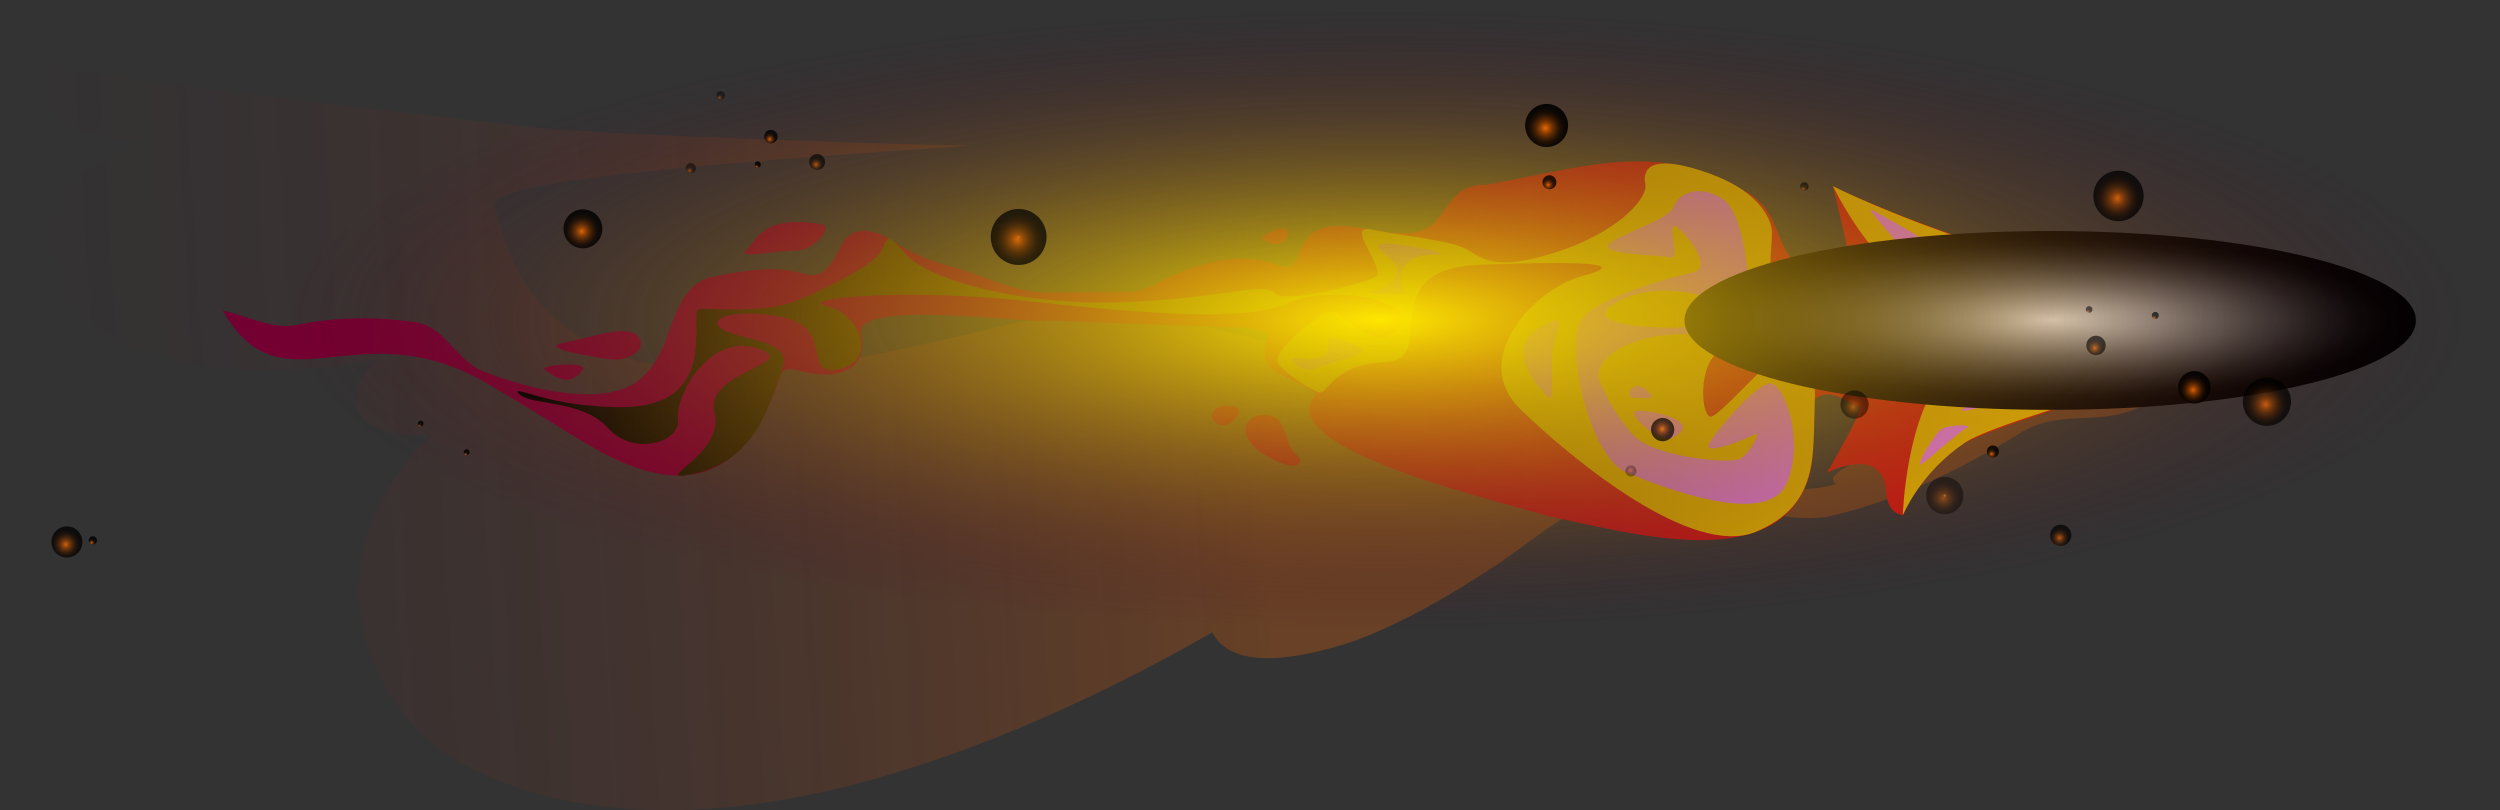 <svg width="216" height="70" viewBox="0 0 216 70" fill="none" xmlns="http://www.w3.org/2000/svg">
<rect x="0" y="0" width="216" height="70" fill="#333333" stroke="none"/>
<g clip-path="url(#clip0_3532_21534)">
<path style="mix-blend-mode:color-dodge" opacity="0.26" d="M0.027 5.076C11.086 7.023 31.663 9.357 46.237 11.026C51.183 11.591 78.452 12.557 83.428 12.553C86.647 12.603 42.14 14.742 42.737 17.656C48.406 45.298 90.169 24.213 98.063 26.65C108.183 29.247 118.367 31.84 128.718 33.329C133.496 33.635 138.339 34.253 143.098 33.554C147.104 32.867 158.471 35.193 151.563 40.123C153.526 42.35 155.919 42.64 158.662 41.811C155.158 39.768 184.109 33.043 194.007 27.895C194.007 27.895 192.139 30.938 203.027 26.917C199.512 28.215 192.839 31.565 184.82 35.2C181.016 36.927 177.816 35.174 174.145 37.66C169.082 40.731 163.569 43.404 157.733 44.687C149.105 45.455 154.351 40.177 141.052 42.556C136.327 42.992 132.964 46.417 129.205 48.865C125.405 51.393 121.456 53.673 117.168 55.331C113.843 56.438 106.707 58.466 104.744 54.64C87.13 64.688 59.784 76.195 40.105 66.097C33.406 62.396 29.692 54.353 31.401 47.517C32.473 43.217 34.402 40.402 37.183 37.652C35.205 37.637 32.12 37.377 31.207 35.93C30.176 34.299 31.176 32.34 32.69 31.038C32.69 31.038 15.59 34.609 7.806 27.646C4.596 24.774 3.523 17.595 7.578 14.669C9.031 13.619 12.288 12.294 12.288 12.294C9.678 11.778 3.458 11.599 4.885 7.619C6.384 5.213 1.366 5.763 0.008 5.186C0.019 5.152 0.027 5.118 0.038 5.083L0.027 5.076Z" fill="url(#paint0_linear_3532_21534)"/>
<path d="M19.254 26.848C21.438 27.253 23.507 28.559 25.782 28.047C29.092 27.379 32.519 27.337 35.856 27.837C38.523 28.212 39.447 31.229 41.791 32.092C45.279 33.497 52.903 35.613 55.76 32.313C58.244 29.999 57.818 25.019 61.325 23.969C63.916 23.442 66.686 22.888 69.288 23.594C71.258 24.343 71.959 22.571 72.727 21.127C73.659 19.302 75.763 19.928 77.144 20.822C78.753 21.933 80.537 22.578 82.397 23.109C85.171 23.858 87.8 25.378 90.744 25.267C92.989 25.256 95.233 25.21 97.478 25.217C98.345 25.217 99.106 24.984 99.848 24.561C103.04 22.819 107.004 21.555 110.542 22.949C111.462 23.228 111.713 23.125 112.132 22.261C113.342 17.4 118.599 20.593 121.993 20.108C125.222 19.836 124.583 15.914 128.346 15.971C135.935 14.688 143.16 11.95 150.411 16.346C154.477 18.19 152.88 22.3 156.756 23.812C157.977 24.232 159.187 24.755 160.416 25.187C159.507 20.665 158.362 16.097 158.362 16.097C181.145 26.768 206.029 27.341 206.029 27.341C206.022 27.41 206.014 27.478 206.006 27.547C195.933 29.472 171.54 36.831 169.09 38.638C165.597 41.215 164.407 44.511 164.407 44.511C163.539 44.393 163.01 43.625 162.969 42.514C162.71 38.344 157.84 40.845 157.84 40.845C157.84 40.845 159.754 37.656 160.838 35.17C159.48 34.712 158.126 33.428 156.813 34.486C156.486 36.507 156.889 38.771 156.402 40.803C154.051 50.084 140.322 45.89 133.664 44.576C130.56 43.526 109.427 38.809 113.699 34.066C111.885 32.248 107.947 32.63 109.659 28.899C108.221 27.998 106.452 28.441 104.85 28.223C100.156 28.07 95.461 27.898 90.771 27.696C88.481 27.994 73.465 25.71 74.405 28.979C74.968 31.813 72.548 32.703 70.174 32.248C69.2 32.248 67.683 31.217 67.367 32.665C64.495 40.906 59.762 43.243 51.917 39.046C48.391 37.057 45.028 34.773 41.494 32.798C30.598 26.883 24.249 35.651 19.265 26.852L19.254 26.848ZM112.12 39.386C110.736 38.229 111.386 36.002 109.408 35.853C107.43 35.705 106.623 37.767 109.408 39.386C112.193 41.005 112.699 39.871 112.12 39.386ZM105.379 36.713C106.406 37.057 107.962 35.044 106.258 35.044C104.352 35.044 104.352 36.369 105.379 36.713ZM109.975 21.055C111.344 21.41 111.858 19.294 110.363 19.817C108.898 20.333 108.605 20.699 109.975 21.055ZM64.415 21.658C63.536 22.395 67.564 21.582 68.812 21.658C70.06 21.734 72.24 19.607 70.939 19.378C65.776 18.473 65.297 20.925 64.418 21.662L64.415 21.658ZM48.733 29.602C46.39 30.045 50.932 30.778 52.545 31.026C54.158 31.274 55.98 30.323 55.182 29.124C54.375 27.91 51.077 29.163 48.733 29.602ZM50.346 31.939C50.898 31.168 46.462 31.553 47.048 31.939C47.634 32.325 49.099 33.684 50.346 31.939ZM112.124 39.39C110.739 38.233 111.39 36.006 109.412 35.857C107.434 35.708 106.627 37.771 109.412 39.39C112.196 41.009 112.702 39.875 112.124 39.39ZM105.383 36.717C106.41 37.06 107.966 35.048 106.262 35.048C104.356 35.048 104.356 36.373 105.383 36.717ZM109.979 21.058C111.348 21.414 111.862 19.298 110.367 19.821C108.902 20.337 108.609 20.703 109.979 21.058ZM64.418 21.662C63.54 22.399 67.568 21.585 68.816 21.662C70.064 21.738 72.244 19.611 70.943 19.382C65.78 18.477 65.301 20.929 64.422 21.666L64.418 21.662ZM48.737 29.605C46.394 30.049 50.936 30.782 52.549 31.03C54.162 31.278 55.984 30.327 55.185 29.128C54.379 27.914 51.081 29.166 48.737 29.605ZM50.35 31.943C50.902 31.171 46.466 31.557 47.052 31.943C47.638 32.328 49.102 33.688 50.35 31.943Z" fill="url(#paint1_linear_3532_21534)"/>
<path style="mix-blend-mode:color-dodge" d="M164.403 44.508C164.403 44.508 164.665 35.781 168.184 32.103C171.703 28.425 175.074 27.982 171.703 28.425C168.333 28.869 150.696 29.186 148.642 30.301C146.591 31.416 146.979 36.369 147.907 35.976C148.836 35.582 151.571 32.394 152.792 31.511C154.013 30.629 156.996 29.651 156.802 34.479C156.608 39.302 157.274 43.587 151.735 45.936C146.196 48.285 135.738 39.604 131.344 35.338C126.946 31.072 132.466 24.988 136.67 23.862C140.87 22.735 137.206 22.536 127.828 22.88C118.447 23.224 124.408 31.072 119.767 31.267C115.126 31.462 114.669 34.085 114.004 33.913C113.334 33.745 111.12 32.344 110.435 31.412C109.75 30.48 113.612 27.341 114.833 26.948C116.054 26.554 118.496 30.824 120.794 28.418C123.092 26.016 115.031 24.496 111.413 26.161C107.799 27.83 99.102 27.142 88.743 26.012C78.384 24.885 68.516 25.767 71.449 26.455C74.382 27.142 75.797 31.213 72.476 31.901C69.155 32.588 72.282 28.368 67.542 27.387C62.802 26.405 59.58 27.975 64.27 29.101C68.961 30.228 67.957 30.877 66.53 34.746C65.1 38.615 62.642 40.509 59.473 41.032C56.304 41.559 62.707 39.153 61.729 35.624C60.751 32.096 69.547 31.358 65.392 30.083C61.238 28.807 58.324 34.204 58.587 36.213C58.849 38.225 54.744 39.451 52.545 36.995C50.346 34.54 45.949 35.032 44.925 34.101C43.898 33.169 46.538 34.589 50.35 34.983C54.162 35.376 57.384 35.376 59.096 33.069C60.804 30.763 59.831 26.94 60.318 26.741C60.804 26.547 65.887 27.184 68.771 26.004C71.654 24.828 75.58 22.823 76.147 21.689C76.714 20.554 76.49 19.875 78.346 22.032C80.203 24.19 88.507 26.497 97.303 26.103C106.098 25.71 109.225 24.339 110.154 25.32C111.082 26.298 117.629 24.538 118.801 23.946C119.973 23.358 116.012 19.313 118.531 19.84C121.049 20.367 124.469 20.661 126.177 21.299C127.885 21.937 128.327 23.652 133.995 21.937C139.664 20.222 142.399 17.178 142.155 15.903C141.912 14.627 142.532 13.351 146.838 14.7C151.145 16.048 152.659 18.061 153.051 19.63C153.443 21.2 151.244 27.085 157.251 28.116C163.262 29.147 170.832 26.791 169.71 26.695C168.588 26.596 163.992 23.85 161.941 21.547C159.891 19.241 158.365 16.082 158.365 16.082C158.365 16.082 178.699 26.531 206.033 27.326C206.033 27.326 173.704 35.647 169.828 38.21C165.947 40.773 164.414 44.496 164.414 44.496L164.403 44.508Z" fill="url(#paint2_linear_3532_21534)"/>
<path style="mix-blend-mode:color-dodge" d="M194.765 27.982C194.015 28.368 168.774 36.319 169.504 35.437C170.238 34.555 178.787 28.227 178.151 27.982C177.516 27.738 174.781 24.305 174.925 23.617C175.074 22.93 195.274 27.719 194.761 27.982L194.765 27.982ZM146.249 23.549C144.293 23.972 138.381 25.576 136.723 27.44C135.06 29.304 137.21 39.455 140.535 40.83C143.856 42.205 152.598 45.531 154.314 41.861C156.029 38.191 154.12 32.985 152.898 33.13C151.677 33.279 148.6 36.808 147.721 38.218C146.842 39.627 151.19 37.79 151.677 37.496C152.164 37.202 151.164 39.249 150.308 39.654C149.38 40.097 142.981 39.505 141.17 37.641C140.417 36.866 139.195 35.193 138.377 33.31C138.343 33.215 138.298 33.1 138.229 32.959C138.229 32.951 138.225 32.943 138.222 32.936C137.457 31.286 140.447 28.666 146.446 28.861C146.446 28.861 150.502 28.91 151.723 28.811C152.944 28.712 148.695 27.73 146.888 28.124C145.081 28.517 137.655 28.368 138.826 26.749C139.1 26.497 139.424 26.268 139.804 26.061C144.788 23.415 150.502 27.238 150.943 26.355C151.384 25.473 150.795 18.557 148.893 17.232C146.987 15.906 145.081 16.594 144.594 17.869C144.107 19.145 139.317 20.371 138.925 21.203C138.533 22.036 143.517 22.036 144.35 22.235C145.18 22.43 144.057 19.34 144.693 19.538C145.328 19.733 148.212 23.121 146.256 23.541L146.249 23.549ZM120.06 21.066C117.861 20.917 120.06 22.048 120.646 22.979C121.232 23.911 119.767 24.942 118.595 25.137C117.423 25.332 121.867 25.725 121.38 25.137C120.893 24.549 120.319 21.918 124.214 21.998C125.587 22.025 122.259 21.215 120.06 21.066ZM114.707 30.301C114.532 31.099 112.927 31.072 111.999 30.919C111.07 30.767 112.341 32.397 113.707 31.809C115.072 31.221 118.652 30.644 117.469 30.029C114.049 28.25 114.878 29.502 114.707 30.301ZM167.412 23.079C165.761 22.391 166.716 21.41 166.571 21.055C166.423 20.699 162.908 18.813 161.831 18.175C160.754 17.537 164.909 22.051 165.494 22.689C166.08 23.327 174.438 26.913 172.92 25.141C170.82 22.689 169.059 23.766 167.412 23.082L167.412 23.079ZM167.842 37.007C167.225 37.263 165.498 40.341 165.936 40.146C166.373 39.951 169.162 37.351 169.892 37.007C170.626 36.663 168.671 36.663 167.842 37.007ZM134.082 30.877C134.082 28.914 135.988 26.512 132.96 28.326C129.932 30.14 132.778 33.398 133.79 34.311C134.254 34.727 134.082 32.84 134.082 30.877ZM141.364 35.506C140.386 35.674 143.487 38.325 144.392 37.889C147.569 36.369 142.342 35.338 141.364 35.506ZM141.174 34.368C142.11 34.33 143.159 34.666 142.486 33.917C141.117 32.397 140.238 34.406 141.174 34.368Z" fill="url(#paint3_linear_3532_21534)"/>
<path style="mix-blend-mode:color-dodge" d="M177.135 19.959C159.684 19.959 145.537 23.418 145.537 27.684C145.537 31.951 159.684 35.41 177.135 35.411C194.586 35.411 208.733 31.951 208.733 27.684C208.733 23.418 194.586 19.959 177.135 19.959Z" fill="url(#paint4_radial_3532_21534)"/>
<path style="mix-blend-mode:color-dodge" d="M118.808 -8.49679e-06C65.13 -1.31894e-05 21.616 12.337 21.616 27.555C21.616 42.773 65.13 55.109 118.808 55.109C172.486 55.109 216 42.773 216 27.555C216 12.337 172.486 -3.80414e-06 118.808 -8.49679e-06Z" fill="url(#paint5_radial_3532_21534)"/>
<g opacity="0.94">
<g style="mix-blend-mode:screen" opacity="0.53">
<path d="M133.679 10.877C133.66 10.907 133.622 10.915 133.595 10.896C133.565 10.877 133.557 10.839 133.576 10.812C133.595 10.781 133.633 10.774 133.66 10.793C133.69 10.812 133.698 10.85 133.679 10.877Z" fill="#FFFF71"/>
</g>
<path style="mix-blend-mode:color-dodge" opacity="0.95" d="M135.201 11.832C134.657 12.702 133.508 12.966 132.641 12.42C131.773 11.873 131.511 10.72 132.055 9.849C132.599 8.979 133.748 8.715 134.615 9.261C135.482 9.807 135.745 10.961 135.201 11.832Z" fill="url(#paint6_radial_3532_21534)"/>
</g>
<g opacity="0.85">
<path style="mix-blend-mode:screen" opacity="0.96" d="M172.624 39.283C172.471 39.528 172.152 39.6 171.908 39.447C171.665 39.295 171.593 38.974 171.745 38.729C171.897 38.485 172.216 38.412 172.46 38.565C172.703 38.718 172.776 39.039 172.624 39.283Z" fill="url(#paint7_radial_3532_21534)"/>
</g>
<g opacity="0.72">
<g style="mix-blend-mode:screen" opacity="0.85">
<path d="M178.064 46.253C178.064 46.253 178.052 46.261 178.045 46.257C178.037 46.253 178.037 46.245 178.041 46.238C178.045 46.23 178.052 46.23 178.06 46.234C178.068 46.238 178.068 46.245 178.064 46.253Z" fill="#FFFF71"/>
</g>
<path style="mix-blend-mode:screen" opacity="0.95" d="M178.825 46.734C178.555 47.166 177.992 47.296 177.562 47.024C177.132 46.753 177.006 46.188 177.273 45.757C177.539 45.325 178.106 45.199 178.536 45.466C178.966 45.737 179.095 46.303 178.825 46.734Z" fill="url(#paint8_radial_3532_21534)"/>
</g>
<g opacity="0.92">
<g style="mix-blend-mode:screen" opacity="0.5">
<path d="M8.054 46.704C8.054 46.704 8.02 46.727 8.005 46.715C7.989 46.704 7.982 46.681 7.993 46.665C8.005 46.65 8.027 46.642 8.043 46.654C8.058 46.665 8.065 46.688 8.054 46.704Z" fill="#FFFF71"/>
</g>
<path style="mix-blend-mode:screen" opacity="0.87" d="M8.324 46.876C8.221 47.044 8 47.093 7.833 46.986C7.666 46.883 7.616 46.662 7.723 46.493C7.825 46.325 8.046 46.276 8.213 46.383C8.381 46.486 8.43 46.707 8.324 46.876Z" fill="url(#paint9_radial_3532_21534)"/>
</g>
<g opacity="0.68">
<g style="mix-blend-mode:screen" opacity="0.99">
<path d="M59.701 14.539C59.701 14.539 59.686 14.551 59.678 14.543C59.67 14.536 59.667 14.528 59.674 14.52C59.682 14.512 59.69 14.509 59.697 14.516C59.705 14.524 59.709 14.532 59.701 14.539Z" fill="#FFFF71"/>
</g>
<path style="mix-blend-mode:screen" opacity="0.7" d="M60.058 14.765C59.929 14.971 59.659 15.032 59.453 14.902C59.248 14.772 59.187 14.501 59.316 14.295C59.446 14.089 59.716 14.027 59.921 14.157C60.127 14.287 60.187 14.558 60.058 14.765Z" fill="url(#paint10_radial_3532_21534)"/>
</g>
<g opacity="0.65">
<g style="mix-blend-mode:screen" opacity="0.7">
<path d="M70.616 14.005C70.616 14.005 70.601 14.016 70.593 14.008C70.585 14.005 70.582 13.993 70.589 13.986C70.593 13.978 70.605 13.974 70.612 13.982C70.62 13.986 70.624 13.997 70.616 14.005Z" fill="#FFFF71"/>
</g>
<path style="mix-blend-mode:color-dodge" opacity="0.95" d="M71.182 14.36C70.981 14.681 70.558 14.78 70.239 14.578C69.919 14.375 69.82 13.951 70.022 13.63C70.224 13.309 70.646 13.21 70.966 13.413C71.285 13.615 71.384 14.039 71.182 14.36Z" fill="url(#paint11_radial_3532_21534)"/>
</g>
<g opacity="0.91">
<path style="mix-blend-mode:color-dodge" opacity="0.95" d="M65.696 14.348C65.62 14.47 65.456 14.509 65.335 14.432C65.213 14.356 65.175 14.192 65.251 14.069C65.327 13.947 65.491 13.909 65.612 13.986C65.734 14.062 65.772 14.226 65.696 14.348Z" fill="url(#paint12_radial_3532_21534)"/>
</g>
<g opacity="0.83">
<g style="mix-blend-mode:screen" opacity="0.53">
<path d="M66.62 11.812C66.62 11.812 66.605 11.824 66.593 11.82C66.586 11.816 66.582 11.805 66.589 11.793C66.593 11.786 66.605 11.782 66.616 11.786C66.624 11.79 66.627 11.801 66.62 11.812Z" fill="#FFFF71"/>
</g>
<path style="mix-blend-mode:color-dodge" opacity="0.95" d="M67.1 12.114C66.928 12.389 66.571 12.469 66.297 12.297C66.023 12.126 65.943 11.767 66.114 11.492C66.285 11.217 66.643 11.136 66.917 11.308C67.191 11.48 67.271 11.839 67.1 12.114Z" fill="url(#paint13_radial_3532_21534)"/>
</g>
<g opacity="0.83">
<g style="mix-blend-mode:screen" opacity="0.72">
<path d="M62.288 8.242C62.288 8.242 62.272 8.253 62.261 8.249C62.253 8.245 62.249 8.234 62.253 8.222C62.257 8.215 62.269 8.211 62.28 8.215C62.288 8.219 62.291 8.23 62.288 8.242Z" fill="#FFFF71"/>
</g>
<path style="mix-blend-mode:screen" opacity="0.55" d="M62.581 8.429C62.474 8.601 62.25 8.65 62.078 8.543C61.907 8.436 61.858 8.211 61.964 8.039C62.071 7.867 62.295 7.818 62.467 7.925C62.638 8.032 62.687 8.257 62.581 8.429Z" fill="url(#paint14_radial_3532_21534)"/>
</g>
<g opacity="0.97">
<g style="mix-blend-mode:screen" opacity="0.93">
<path d="M36.361 36.61C36.361 36.61 36.346 36.621 36.338 36.614C36.331 36.61 36.327 36.598 36.334 36.591C36.342 36.583 36.35 36.579 36.357 36.587C36.365 36.594 36.369 36.602 36.361 36.61Z" fill="#FFFF71"/>
</g>
<path style="mix-blend-mode:screen" opacity="0.78" d="M36.559 36.736C36.487 36.854 36.331 36.889 36.213 36.816C36.095 36.743 36.061 36.587 36.133 36.468C36.205 36.35 36.361 36.316 36.479 36.388C36.597 36.461 36.631 36.617 36.559 36.736Z" fill="url(#paint15_radial_3532_21534)"/>
</g>
<g opacity="0.9">
<g style="mix-blend-mode:screen" opacity="0.76">
<path d="M40.348 39.084C40.348 39.084 40.318 39.107 40.299 39.096C40.28 39.084 40.276 39.065 40.287 39.046C40.299 39.027 40.318 39.023 40.337 39.035C40.356 39.046 40.359 39.065 40.348 39.084Z" fill="#FFFF71"/>
</g>
<path style="mix-blend-mode:screen" opacity="0.89" d="M40.535 39.203C40.459 39.321 40.303 39.359 40.185 39.283C40.067 39.207 40.029 39.05 40.105 38.932C40.181 38.813 40.337 38.775 40.455 38.852C40.573 38.928 40.611 39.084 40.535 39.203Z" fill="url(#paint16_radial_3532_21534)"/>
</g>
<g opacity="0.93">
<g style="mix-blend-mode:screen" opacity="0.62">
<path d="M160.252 34.964C160.252 34.964 160.229 34.979 160.218 34.971C160.206 34.964 160.202 34.949 160.21 34.937C160.218 34.925 160.233 34.922 160.244 34.929C160.256 34.937 160.26 34.952 160.252 34.964Z" fill="#FFFF71"/>
</g>
<path style="mix-blend-mode:screen" opacity="0.51" d="M161.263 35.602C160.906 36.174 160.153 36.346 159.582 35.987C159.011 35.628 158.84 34.872 159.198 34.299C159.555 33.726 160.309 33.554 160.879 33.913C161.45 34.273 161.621 35.029 161.263 35.602Z" fill="url(#paint17_radial_3532_21534)"/>
</g>
<g opacity="0.99">
<g style="mix-blend-mode:screen" opacity="0.86">
<path d="M88.074 20.512C88.051 20.547 88.009 20.554 87.975 20.535C87.941 20.512 87.933 20.47 87.952 20.436C87.971 20.401 88.017 20.394 88.051 20.413C88.085 20.436 88.093 20.478 88.074 20.512Z" fill="#FFFF71"/>
</g>
<path style="mix-blend-mode:screen" opacity="0.71" d="M90.055 21.761C89.348 22.895 87.86 23.235 86.73 22.525C85.6 21.815 85.262 20.321 85.969 19.187C86.677 18.053 88.165 17.713 89.294 18.423C90.424 19.134 90.763 20.627 90.055 21.761Z" fill="url(#paint18_radial_3532_21534)"/>
</g>
<g opacity="0.81">
<g style="mix-blend-mode:screen" opacity="0.64">
<path d="M5.824 46.852C5.809 46.875 5.778 46.883 5.756 46.868C5.733 46.852 5.725 46.822 5.74 46.799C5.756 46.776 5.786 46.769 5.809 46.784C5.832 46.799 5.839 46.83 5.824 46.852Z" fill="#FFFF71"/>
</g>
<path style="mix-blend-mode:color-dodge" opacity="0.95" d="M6.919 47.54C6.524 48.17 5.698 48.361 5.071 47.964C4.443 47.567 4.253 46.738 4.648 46.108C5.044 45.478 5.869 45.287 6.497 45.684C7.125 46.081 7.315 46.91 6.919 47.54Z" fill="url(#paint19_radial_3532_21534)"/>
</g>
<g opacity="0.85">
<g style="mix-blend-mode:screen" opacity="0.85">
<path d="M186.235 27.261C186.235 27.261 186.216 27.272 186.205 27.268C186.193 27.261 186.193 27.249 186.197 27.238C186.205 27.226 186.216 27.226 186.227 27.23C186.239 27.238 186.239 27.249 186.235 27.261Z" fill="#FFFF71"/>
</g>
<path style="mix-blend-mode:screen" opacity="0.76" d="M186.475 27.413C186.388 27.555 186.197 27.601 186.057 27.509C185.916 27.417 185.87 27.23 185.962 27.089C186.053 26.948 186.239 26.902 186.38 26.993C186.521 27.085 186.566 27.272 186.475 27.413Z" fill="url(#paint20_radial_3532_21534)"/>
</g>
<g opacity="0.91">
<g style="mix-blend-mode:screen" opacity="0.85">
<path d="M189.636 33.493C189.62 33.516 189.59 33.524 189.567 33.509C189.544 33.493 189.537 33.463 189.552 33.44C189.567 33.417 189.598 33.409 189.62 33.425C189.643 33.44 189.651 33.471 189.636 33.493Z" fill="#FFFF71"/>
</g>
<path style="mix-blend-mode:color-dodge" opacity="0.95" d="M190.781 34.215C190.37 34.872 189.506 35.071 188.852 34.658C188.198 34.246 188 33.379 188.411 32.722C188.822 32.065 189.685 31.866 190.34 32.279C190.994 32.691 191.192 33.558 190.781 34.215Z" fill="url(#paint21_radial_3532_21534)"/>
</g>
<g opacity="0.61">
<g style="mix-blend-mode:screen" opacity="0.97">
<path d="M180.529 26.756C180.529 26.756 180.494 26.779 180.479 26.768C180.46 26.756 180.456 26.734 180.468 26.718C180.479 26.699 180.502 26.695 180.517 26.707C180.536 26.718 180.54 26.741 180.529 26.756Z" fill="#FFFF71"/>
</g>
<path style="mix-blend-mode:screen" opacity="0.91" d="M180.742 26.89C180.658 27.024 180.479 27.066 180.346 26.982C180.213 26.898 180.171 26.718 180.255 26.585C180.339 26.451 180.517 26.409 180.651 26.493C180.784 26.577 180.826 26.756 180.742 26.89Z" fill="url(#paint22_radial_3532_21534)"/>
</g>
<g opacity="0.63">
<g style="mix-blend-mode:screen" opacity="0.66">
<path d="M181.126 29.861C181.126 29.861 181.099 29.881 181.084 29.873C181.069 29.865 181.065 29.846 181.073 29.831C181.08 29.816 181.099 29.812 181.115 29.819C181.13 29.827 181.134 29.846 181.126 29.861Z" fill="#FFFF71"/>
</g>
<path style="mix-blend-mode:color-dodge" opacity="0.95" d="M181.807 30.293C181.56 30.686 181.042 30.805 180.651 30.56C180.259 30.312 180.141 29.793 180.384 29.399C180.628 29.006 181.149 28.888 181.541 29.132C181.933 29.38 182.05 29.9 181.807 30.293Z" fill="url(#paint23_radial_3532_21534)"/>
</g>
<g opacity="0.78">
<g style="mix-blend-mode:screen" opacity="0.9">
<path d="M183.191 17.026C183.138 17.11 183.028 17.136 182.944 17.083C182.86 17.029 182.834 16.919 182.887 16.835C182.94 16.75 183.05 16.724 183.134 16.777C183.218 16.831 183.244 16.942 183.191 17.026Z" fill="#FFFF71"/>
</g>
<path style="mix-blend-mode:color-dodge" opacity="0.95" d="M184.877 18.087C184.238 19.107 182.898 19.416 181.883 18.775C180.867 18.133 180.559 16.789 181.198 15.769C181.837 14.749 183.176 14.44 184.192 15.082C185.208 15.723 185.516 17.067 184.877 18.087Z" fill="url(#paint24_radial_3532_21534)"/>
</g>
<g opacity="0.76">
<g style="mix-blend-mode:screen" opacity="0.72">
<path d="M195.92 34.742C195.901 34.773 195.86 34.784 195.825 34.765C195.795 34.746 195.784 34.704 195.803 34.67C195.822 34.635 195.863 34.628 195.898 34.647C195.932 34.666 195.939 34.708 195.92 34.742Z" fill="#FFFF71"/>
</g>
<path style="mix-blend-mode:color-dodge" opacity="0.95" d="M197.625 35.815C197.013 36.793 195.731 37.087 194.757 36.476C193.783 35.861 193.49 34.574 194.099 33.596C194.711 32.619 195.993 32.325 196.967 32.936C197.941 33.551 198.234 34.838 197.625 35.815Z" fill="url(#paint25_radial_3532_21534)"/>
</g>
<g opacity="0.56">
<path style="mix-blend-mode:screen" opacity="0.56" d="M141.375 40.562C141.448 40.818 141.299 41.086 141.044 41.158C140.789 41.231 140.523 41.082 140.451 40.826C140.379 40.57 140.527 40.303 140.782 40.23C141.037 40.158 141.303 40.307 141.375 40.562Z" fill="url(#paint26_radial_3532_21534)"/>
</g>
<g opacity="0.73">
<g style="mix-blend-mode:screen" opacity="0.97">
<path d="M143.737 37.095C143.748 37.141 143.721 37.19 143.676 37.202C143.63 37.213 143.581 37.187 143.569 37.141C143.558 37.095 143.584 37.045 143.63 37.034C143.676 37.022 143.725 37.049 143.737 37.095Z" fill="#FFFF71"/>
</g>
<path style="mix-blend-mode:color-dodge" opacity="0.95" d="M144.62 36.843C144.772 37.377 144.46 37.939 143.927 38.088C143.395 38.24 142.835 37.927 142.687 37.393C142.535 36.858 142.847 36.297 143.379 36.148C143.912 35.995 144.471 36.308 144.62 36.843Z" fill="url(#paint27_radial_3532_21534)"/>
</g>
<g opacity="0.87">
<g style="mix-blend-mode:screen" opacity="0.88">
<path d="M50.41 19.794C50.395 19.817 50.364 19.825 50.338 19.81C50.311 19.794 50.307 19.764 50.322 19.737C50.338 19.71 50.368 19.706 50.395 19.722C50.418 19.737 50.425 19.768 50.41 19.794Z" fill="#FFFF71"/>
</g>
<path style="mix-blend-mode:color-dodge" opacity="0.95" d="M51.787 20.665C51.293 21.452 50.258 21.692 49.474 21.196C48.691 20.699 48.451 19.661 48.946 18.874C49.44 18.087 50.475 17.847 51.258 18.343C52.042 18.84 52.282 19.878 51.787 20.665Z" fill="url(#paint28_radial_3532_21534)"/>
</g>
<g opacity="0.67">
<g style="mix-blend-mode:screen" opacity="0.9">
<path d="M168.119 42.865C168.089 42.915 168.02 42.93 167.971 42.9C167.921 42.869 167.906 42.8 167.936 42.751C167.967 42.701 168.035 42.686 168.085 42.717C168.134 42.747 168.15 42.816 168.119 42.865Z" fill="#FFFF71"/>
</g>
<path style="mix-blend-mode:screen" opacity="0.64" d="M169.39 43.667C168.918 44.424 167.925 44.653 167.172 44.179C166.419 43.706 166.191 42.709 166.662 41.953C167.134 41.197 168.127 40.967 168.88 41.441C169.634 41.914 169.862 42.911 169.39 43.667Z" fill="url(#paint29_radial_3532_21534)"/>
</g>
<g opacity="0.51">
<g style="mix-blend-mode:screen" opacity="0.59">
<path d="M155.926 16.12C155.926 16.12 155.895 16.14 155.88 16.132C155.865 16.124 155.861 16.101 155.869 16.086C155.876 16.071 155.899 16.067 155.914 16.075C155.93 16.082 155.933 16.105 155.926 16.12Z" fill="#FFFF71"/>
</g>
<path style="mix-blend-mode:color-dodge" opacity="0.95" d="M156.208 16.3C156.101 16.472 155.877 16.521 155.705 16.414C155.534 16.308 155.485 16.082 155.591 15.91C155.698 15.739 155.922 15.689 156.094 15.796C156.265 15.903 156.314 16.128 156.208 16.3Z" fill="url(#paint30_radial_3532_21534)"/>
</g>
<g opacity="0.83">
<g style="mix-blend-mode:screen" opacity="0.96">
<path d="M133.888 15.758C133.888 15.758 133.869 15.769 133.862 15.765C133.854 15.761 133.85 15.746 133.854 15.739C133.858 15.731 133.873 15.727 133.881 15.731C133.888 15.735 133.892 15.75 133.888 15.758Z" fill="#FFFF71"/>
</g>
<path style="mix-blend-mode:color-dodge" opacity="0.95" d="M134.382 16.067C134.207 16.349 133.835 16.433 133.553 16.258C133.271 16.082 133.188 15.708 133.363 15.425C133.538 15.143 133.911 15.059 134.192 15.234C134.474 15.41 134.557 15.784 134.382 16.067Z" fill="url(#paint31_radial_3532_21534)"/>
</g>
</g>
<defs>
<linearGradient id="paint0_linear_3532_21534" x1="109.5" y1="38" x2="-4.007" y2="44.884" gradientUnits="userSpaceOnUse">
<stop stop-color="#FF6900"/>
<stop offset="1" stop-color="#480127" stop-opacity="0"/>
</linearGradient>
<linearGradient id="paint1_linear_3532_21534" x1="206.025" y1="30.301" x2="19.254" y2="30.301" gradientUnits="userSpaceOnUse">
<stop stop-color="#FF2200"/>
<stop offset="0.04" stop-color="#F51F03"/>
<stop offset="0.27" stop-color="#C61413"/>
<stop offset="0.48" stop-color="#A10B20"/>
<stop offset="0.68" stop-color="#870529"/>
<stop offset="0.86" stop-color="#77012F"/>
<stop offset="1" stop-color="#720031"/>
</linearGradient>
<linearGradient id="paint2_linear_3532_21534" x1="206.026" y1="30.236" x2="44.697" y2="30.236" gradientUnits="userSpaceOnUse">
<stop stop-color="#FFCC00"/>
<stop offset="0.11" stop-color="#F9C700"/>
<stop offset="0.23" stop-color="#EBBC00"/>
<stop offset="0.36" stop-color="#D2A800"/>
<stop offset="0.51" stop-color="#B08D00"/>
<stop offset="0.65" stop-color="#856A00"/>
<stop offset="0.81" stop-color="#4F3F00"/>
<stop offset="0.96" stop-color="#110D00"/>
<stop offset="1"/>
</linearGradient>
<linearGradient id="paint3_linear_3532_21534" x1="194.772" y1="30.029" x2="64.605" y2="30.029" gradientUnits="userSpaceOnUse">
<stop stop-color="#FF88FF"/>
<stop offset="0.11" stop-color="#F985F9"/>
<stop offset="0.23" stop-color="#EB7DEB"/>
<stop offset="0.36" stop-color="#D270D2"/>
<stop offset="0.51" stop-color="#B05EB0"/>
<stop offset="0.65" stop-color="#854685"/>
<stop offset="0.81" stop-color="#4F2A4F"/>
<stop offset="0.96" stop-color="#110911"/>
<stop offset="1"/>
</linearGradient>
<radialGradient id="paint4_radial_3532_21534" cx="0" cy="0" r="1" gradientUnits="userSpaceOnUse" gradientTransform="translate(177.308 27.654) rotate(-180) scale(30.798 7.538)">
<stop stop-color="white"/>
<stop offset="0.03" stop-color="#F4F4F4"/>
<stop offset="0.23" stop-color="#ABABAB"/>
<stop offset="0.41" stop-color="#6E6E6E"/>
<stop offset="0.58" stop-color="#3E3E3E"/>
<stop offset="0.73" stop-color="#1C1C1C"/>
<stop offset="0.86" stop-color="#070707"/>
<stop offset="0.94"/>
</radialGradient>
<radialGradient id="paint5_radial_3532_21534" cx="0" cy="0" r="1" gradientUnits="userSpaceOnUse" gradientTransform="translate(119.183 27.604) rotate(-180) scale(94.714 26.832)">
<stop stop-color="#FFE700"/>
<stop offset="1" stop-color="#460126" stop-opacity="0"/>
</radialGradient>
<radialGradient id="paint6_radial_3532_21534" cx="0" cy="0" r="1" gradientUnits="userSpaceOnUse" gradientTransform="translate(133.527 11.067) rotate(32.21) scale(1.859 1.862)">
<stop stop-color="#FF6D00"/>
<stop offset="0.12" stop-color="#C65400"/>
<stop offset="0.24" stop-color="#923E00"/>
<stop offset="0.37" stop-color="#652B00"/>
<stop offset="0.5" stop-color="#401B00"/>
<stop offset="0.62" stop-color="#240F00"/>
<stop offset="0.75" stop-color="#100600"/>
<stop offset="0.88" stop-color="#040100"/>
<stop offset="1"/>
</radialGradient>
<radialGradient id="paint7_radial_3532_21534" cx="0" cy="0" r="1" gradientUnits="userSpaceOnUse" gradientTransform="translate(172.078 39.227) rotate(32.21) scale(0.522 0.523)">
<stop stop-color="#FF6D00"/>
<stop offset="0.12" stop-color="#C65400"/>
<stop offset="0.24" stop-color="#923E00"/>
<stop offset="0.37" stop-color="#652B00"/>
<stop offset="0.5" stop-color="#401B00"/>
<stop offset="0.62" stop-color="#240F00"/>
<stop offset="0.75" stop-color="#100600"/>
<stop offset="0.88" stop-color="#040100"/>
<stop offset="1"/>
</radialGradient>
<radialGradient id="paint8_radial_3532_21534" cx="0" cy="0" r="1" gradientUnits="userSpaceOnUse" gradientTransform="translate(177.944 46.47) rotate(32.21) scale(0.918 0.919)">
<stop stop-color="#FF6D00"/>
<stop offset="0.12" stop-color="#C65400"/>
<stop offset="0.24" stop-color="#923E00"/>
<stop offset="0.37" stop-color="#652B00"/>
<stop offset="0.5" stop-color="#401B00"/>
<stop offset="0.62" stop-color="#240F00"/>
<stop offset="0.75" stop-color="#100600"/>
<stop offset="0.88" stop-color="#040100"/>
<stop offset="1"/>
</radialGradient>
<radialGradient id="paint9_radial_3532_21534" cx="0" cy="0" r="1" gradientUnits="userSpaceOnUse" gradientTransform="translate(7.921 46.899) rotate(32.211) scale(0.354 0.355)">
<stop stop-color="#FF6D00"/>
<stop offset="0.12" stop-color="#C65400"/>
<stop offset="0.24" stop-color="#923E00"/>
<stop offset="0.37" stop-color="#652B00"/>
<stop offset="0.5" stop-color="#401B00"/>
<stop offset="0.62" stop-color="#240F00"/>
<stop offset="0.75" stop-color="#100600"/>
<stop offset="0.88" stop-color="#040100"/>
<stop offset="1"/>
</radialGradient>
<radialGradient id="paint10_radial_3532_21534" cx="0" cy="0" r="1" gradientUnits="userSpaceOnUse" gradientTransform="translate(59.584 14.748) rotate(32.21) scale(0.438 0.439)">
<stop stop-color="#FF6D00"/>
<stop offset="0.12" stop-color="#C65400"/>
<stop offset="0.24" stop-color="#923E00"/>
<stop offset="0.37" stop-color="#652B00"/>
<stop offset="0.5" stop-color="#401B00"/>
<stop offset="0.62" stop-color="#240F00"/>
<stop offset="0.75" stop-color="#100600"/>
<stop offset="0.88" stop-color="#040100"/>
<stop offset="1"/>
</radialGradient>
<radialGradient id="paint11_radial_3532_21534" cx="0" cy="0" r="1" gradientUnits="userSpaceOnUse" gradientTransform="translate(70.5 14.213) rotate(32.21) scale(0.686 0.687)">
<stop stop-color="#FF6D00"/>
<stop offset="0.12" stop-color="#C65400"/>
<stop offset="0.24" stop-color="#923E00"/>
<stop offset="0.37" stop-color="#652B00"/>
<stop offset="0.5" stop-color="#401B00"/>
<stop offset="0.62" stop-color="#240F00"/>
<stop offset="0.75" stop-color="#100600"/>
<stop offset="0.88" stop-color="#040100"/>
<stop offset="1"/>
</radialGradient>
<radialGradient id="paint12_radial_3532_21534" cx="0" cy="0" r="1" gradientUnits="userSpaceOnUse" gradientTransform="translate(65.374 14.424) rotate(32.21) scale(0.263 0.263)">
<stop stop-color="#FF6D00"/>
<stop offset="0.12" stop-color="#C65400"/>
<stop offset="0.24" stop-color="#923E00"/>
<stop offset="0.37" stop-color="#652B00"/>
<stop offset="0.5" stop-color="#401B00"/>
<stop offset="0.62" stop-color="#240F00"/>
<stop offset="0.75" stop-color="#100600"/>
<stop offset="0.88" stop-color="#040100"/>
<stop offset="1"/>
</radialGradient>
<radialGradient id="paint13_radial_3532_21534" cx="0" cy="0" r="1" gradientUnits="userSpaceOnUse" gradientTransform="translate(66.506 12.022) rotate(32.21) scale(0.583 0.584)">
<stop stop-color="#FF6D00"/>
<stop offset="0.12" stop-color="#C65400"/>
<stop offset="0.24" stop-color="#923E00"/>
<stop offset="0.37" stop-color="#652B00"/>
<stop offset="0.5" stop-color="#401B00"/>
<stop offset="0.62" stop-color="#240F00"/>
<stop offset="0.75" stop-color="#100600"/>
<stop offset="0.88" stop-color="#040100"/>
<stop offset="1"/>
</radialGradient>
<radialGradient id="paint14_radial_3532_21534" cx="0" cy="0" r="1" gradientUnits="userSpaceOnUse" gradientTransform="translate(62.169 8.45) rotate(32.21) scale(0.366 0.366)">
<stop stop-color="#FF6D00"/>
<stop offset="0.12" stop-color="#C65400"/>
<stop offset="0.24" stop-color="#923E00"/>
<stop offset="0.37" stop-color="#652B00"/>
<stop offset="0.5" stop-color="#401B00"/>
<stop offset="0.62" stop-color="#240F00"/>
<stop offset="0.75" stop-color="#100600"/>
<stop offset="0.88" stop-color="#040100"/>
<stop offset="1"/>
</radialGradient>
<radialGradient id="paint15_radial_3532_21534" cx="0" cy="0" r="1" gradientUnits="userSpaceOnUse" gradientTransform="translate(36.243 36.818) rotate(32.21) scale(0.251 0.252)">
<stop stop-color="#FF6D00"/>
<stop offset="0.12" stop-color="#C65400"/>
<stop offset="0.24" stop-color="#923E00"/>
<stop offset="0.37" stop-color="#652B00"/>
<stop offset="0.5" stop-color="#401B00"/>
<stop offset="0.62" stop-color="#240F00"/>
<stop offset="0.75" stop-color="#100600"/>
<stop offset="0.88" stop-color="#040100"/>
<stop offset="1"/>
</radialGradient>
<radialGradient id="paint16_radial_3532_21534" cx="0" cy="0" r="1" gradientUnits="userSpaceOnUse" gradientTransform="translate(40.216 39.28) rotate(32.211) scale(0.255 0.256)">
<stop stop-color="#FF6D00"/>
<stop offset="0.12" stop-color="#C65400"/>
<stop offset="0.24" stop-color="#923E00"/>
<stop offset="0.37" stop-color="#652B00"/>
<stop offset="0.5" stop-color="#401B00"/>
<stop offset="0.62" stop-color="#240F00"/>
<stop offset="0.75" stop-color="#100600"/>
<stop offset="0.88" stop-color="#040100"/>
<stop offset="1"/>
</radialGradient>
<radialGradient id="paint17_radial_3532_21534" cx="0" cy="0" r="1" gradientUnits="userSpaceOnUse" gradientTransform="translate(160.124 35.172) rotate(32.21) scale(1.223 1.225)">
<stop stop-color="#FF6D00"/>
<stop offset="0.12" stop-color="#C65400"/>
<stop offset="0.24" stop-color="#923E00"/>
<stop offset="0.37" stop-color="#652B00"/>
<stop offset="0.5" stop-color="#401B00"/>
<stop offset="0.62" stop-color="#240F00"/>
<stop offset="0.75" stop-color="#100600"/>
<stop offset="0.88" stop-color="#040100"/>
<stop offset="1"/>
</radialGradient>
<radialGradient id="paint18_radial_3532_21534" cx="0" cy="0" r="1" gradientUnits="userSpaceOnUse" gradientTransform="translate(87.909 20.694) rotate(32.21) scale(2.415 2.419)">
<stop stop-color="#FF6D00"/>
<stop offset="0.12" stop-color="#C65400"/>
<stop offset="0.24" stop-color="#923E00"/>
<stop offset="0.37" stop-color="#652B00"/>
<stop offset="0.5" stop-color="#401B00"/>
<stop offset="0.62" stop-color="#240F00"/>
<stop offset="0.75" stop-color="#100600"/>
<stop offset="0.88" stop-color="#040100"/>
<stop offset="1"/>
</radialGradient>
<radialGradient id="paint19_radial_3532_21534" cx="0" cy="0" r="1" gradientUnits="userSpaceOnUse" gradientTransform="translate(5.681 47.039) rotate(32.21) scale(1.344 1.347)">
<stop stop-color="#FF6D00"/>
<stop offset="0.12" stop-color="#C65400"/>
<stop offset="0.24" stop-color="#923E00"/>
<stop offset="0.37" stop-color="#652B00"/>
<stop offset="0.5" stop-color="#401B00"/>
<stop offset="0.62" stop-color="#240F00"/>
<stop offset="0.75" stop-color="#100600"/>
<stop offset="0.88" stop-color="#040100"/>
<stop offset="1"/>
</radialGradient>
<radialGradient id="paint20_radial_3532_21534" cx="0" cy="0" r="1" gradientUnits="userSpaceOnUse" gradientTransform="translate(186.112 27.476) rotate(32.21) scale(0.305 0.305)">
<stop stop-color="#FF6D00"/>
<stop offset="0.12" stop-color="#C65400"/>
<stop offset="0.24" stop-color="#923E00"/>
<stop offset="0.37" stop-color="#652B00"/>
<stop offset="0.5" stop-color="#401B00"/>
<stop offset="0.62" stop-color="#240F00"/>
<stop offset="0.75" stop-color="#100600"/>
<stop offset="0.88" stop-color="#040100"/>
<stop offset="1"/>
</radialGradient>
<radialGradient id="paint21_radial_3532_21534" cx="0" cy="0" r="1" gradientUnits="userSpaceOnUse" gradientTransform="translate(189.487 33.693) rotate(32.21) scale(1.402 1.404)">
<stop stop-color="#FF6D00"/>
<stop offset="0.12" stop-color="#C65400"/>
<stop offset="0.24" stop-color="#923E00"/>
<stop offset="0.37" stop-color="#652B00"/>
<stop offset="0.5" stop-color="#401B00"/>
<stop offset="0.62" stop-color="#240F00"/>
<stop offset="0.75" stop-color="#100600"/>
<stop offset="0.88" stop-color="#040100"/>
<stop offset="1"/>
</radialGradient>
<radialGradient id="paint22_radial_3532_21534" cx="0" cy="0" r="1" gradientUnits="userSpaceOnUse" gradientTransform="translate(180.39 26.965) rotate(32.21) scale(0.289 0.29)">
<stop stop-color="#FF6D00"/>
<stop offset="0.12" stop-color="#C65400"/>
<stop offset="0.24" stop-color="#923E00"/>
<stop offset="0.37" stop-color="#652B00"/>
<stop offset="0.5" stop-color="#401B00"/>
<stop offset="0.62" stop-color="#240F00"/>
<stop offset="0.75" stop-color="#100600"/>
<stop offset="0.88" stop-color="#040100"/>
<stop offset="1"/>
</radialGradient>
<radialGradient id="paint23_radial_3532_21534" cx="0" cy="0" r="1" gradientUnits="userSpaceOnUse" gradientTransform="translate(180.991 30.071) rotate(32.21) scale(0.838 0.839)">
<stop stop-color="#FF6D00"/>
<stop offset="0.12" stop-color="#C65400"/>
<stop offset="0.24" stop-color="#923E00"/>
<stop offset="0.37" stop-color="#652B00"/>
<stop offset="0.5" stop-color="#401B00"/>
<stop offset="0.62" stop-color="#240F00"/>
<stop offset="0.75" stop-color="#100600"/>
<stop offset="0.88" stop-color="#040100"/>
<stop offset="1"/>
</radialGradient>
<radialGradient id="paint24_radial_3532_21534" cx="0" cy="0" r="1" gradientUnits="userSpaceOnUse" gradientTransform="translate(182.933 17.155) rotate(32.21) scale(2.175 2.178)">
<stop stop-color="#FF6D00"/>
<stop offset="0.12" stop-color="#C65400"/>
<stop offset="0.24" stop-color="#923E00"/>
<stop offset="0.37" stop-color="#652B00"/>
<stop offset="0.5" stop-color="#401B00"/>
<stop offset="0.62" stop-color="#240F00"/>
<stop offset="0.75" stop-color="#100600"/>
<stop offset="0.88" stop-color="#040100"/>
<stop offset="1"/>
</radialGradient>
<radialGradient id="paint25_radial_3532_21534" cx="0" cy="0" r="1" gradientUnits="userSpaceOnUse" gradientTransform="translate(195.754 34.935) rotate(32.21) scale(2.083 2.087)">
<stop stop-color="#FF6D00"/>
<stop offset="0.12" stop-color="#C65400"/>
<stop offset="0.24" stop-color="#923E00"/>
<stop offset="0.37" stop-color="#652B00"/>
<stop offset="0.5" stop-color="#401B00"/>
<stop offset="0.62" stop-color="#240F00"/>
<stop offset="0.75" stop-color="#100600"/>
<stop offset="0.88" stop-color="#040100"/>
<stop offset="1"/>
</radialGradient>
<radialGradient id="paint26_radial_3532_21534" cx="0" cy="0" r="1" gradientUnits="userSpaceOnUse" gradientTransform="translate(140.882 40.632) rotate(-15.909) scale(0.479 0.481)">
<stop stop-color="#FF6D00"/>
<stop offset="0.12" stop-color="#C65400"/>
<stop offset="0.24" stop-color="#923E00"/>
<stop offset="0.37" stop-color="#652B00"/>
<stop offset="0.5" stop-color="#401B00"/>
<stop offset="0.62" stop-color="#240F00"/>
<stop offset="0.75" stop-color="#100600"/>
<stop offset="0.88" stop-color="#040100"/>
<stop offset="1"/>
</radialGradient>
<radialGradient id="paint27_radial_3532_21534" cx="0" cy="0" r="1" gradientUnits="userSpaceOnUse" gradientTransform="translate(143.62 37.057) rotate(-15.909) scale(1.005 1.008)">
<stop stop-color="#FF6D00"/>
<stop offset="0.12" stop-color="#C65400"/>
<stop offset="0.24" stop-color="#923E00"/>
<stop offset="0.37" stop-color="#652B00"/>
<stop offset="0.5" stop-color="#401B00"/>
<stop offset="0.62" stop-color="#240F00"/>
<stop offset="0.75" stop-color="#100600"/>
<stop offset="0.88" stop-color="#040100"/>
<stop offset="1"/>
</radialGradient>
<radialGradient id="paint28_radial_3532_21534" cx="0" cy="0" r="1" gradientUnits="userSpaceOnUse" gradientTransform="translate(50.265 19.983) rotate(32.21) scale(1.68 1.682)">
<stop stop-color="#FF6D00"/>
<stop offset="0.12" stop-color="#C65400"/>
<stop offset="0.24" stop-color="#923E00"/>
<stop offset="0.37" stop-color="#652B00"/>
<stop offset="0.5" stop-color="#401B00"/>
<stop offset="0.62" stop-color="#240F00"/>
<stop offset="0.75" stop-color="#100600"/>
<stop offset="0.88" stop-color="#040100"/>
<stop offset="1"/>
</radialGradient>
<radialGradient id="paint29_radial_3532_21534" cx="0" cy="0" r="1" gradientUnits="userSpaceOnUse" gradientTransform="translate(167.921 43.033) rotate(32.21) scale(1.611 1.614)">
<stop stop-color="#FF6D00"/>
<stop offset="0.12" stop-color="#C65400"/>
<stop offset="0.24" stop-color="#923E00"/>
<stop offset="0.37" stop-color="#652B00"/>
<stop offset="0.5" stop-color="#401B00"/>
<stop offset="0.62" stop-color="#240F00"/>
<stop offset="0.75" stop-color="#100600"/>
<stop offset="0.88" stop-color="#040100"/>
<stop offset="1"/>
</radialGradient>
<radialGradient id="paint30_radial_3532_21534" cx="0" cy="0" r="1" gradientUnits="userSpaceOnUse" gradientTransform="translate(155.795 16.331) rotate(32.21) scale(0.366 0.366)">
<stop stop-color="#FF6D00"/>
<stop offset="0.12" stop-color="#C65400"/>
<stop offset="0.24" stop-color="#923E00"/>
<stop offset="0.37" stop-color="#652B00"/>
<stop offset="0.5" stop-color="#401B00"/>
<stop offset="0.62" stop-color="#240F00"/>
<stop offset="0.75" stop-color="#100600"/>
<stop offset="0.88" stop-color="#040100"/>
<stop offset="1"/>
</radialGradient>
<radialGradient id="paint31_radial_3532_21534" cx="0" cy="0" r="1" gradientUnits="userSpaceOnUse" gradientTransform="translate(133.768 15.967) rotate(32.21) scale(0.602 0.603)">
<stop stop-color="#FF6D00"/>
<stop offset="0.12" stop-color="#C65400"/>
<stop offset="0.24" stop-color="#923E00"/>
<stop offset="0.37" stop-color="#652B00"/>
<stop offset="0.5" stop-color="#401B00"/>
<stop offset="0.62" stop-color="#240F00"/>
<stop offset="0.75" stop-color="#100600"/>
<stop offset="0.88" stop-color="#040100"/>
<stop offset="1"/>
</radialGradient>
<clipPath id="clip0_3532_21534">
<rect width="216" height="70" fill="white" transform="translate(216 70) rotate(-180)"/>
</clipPath>
</defs>
</svg>
